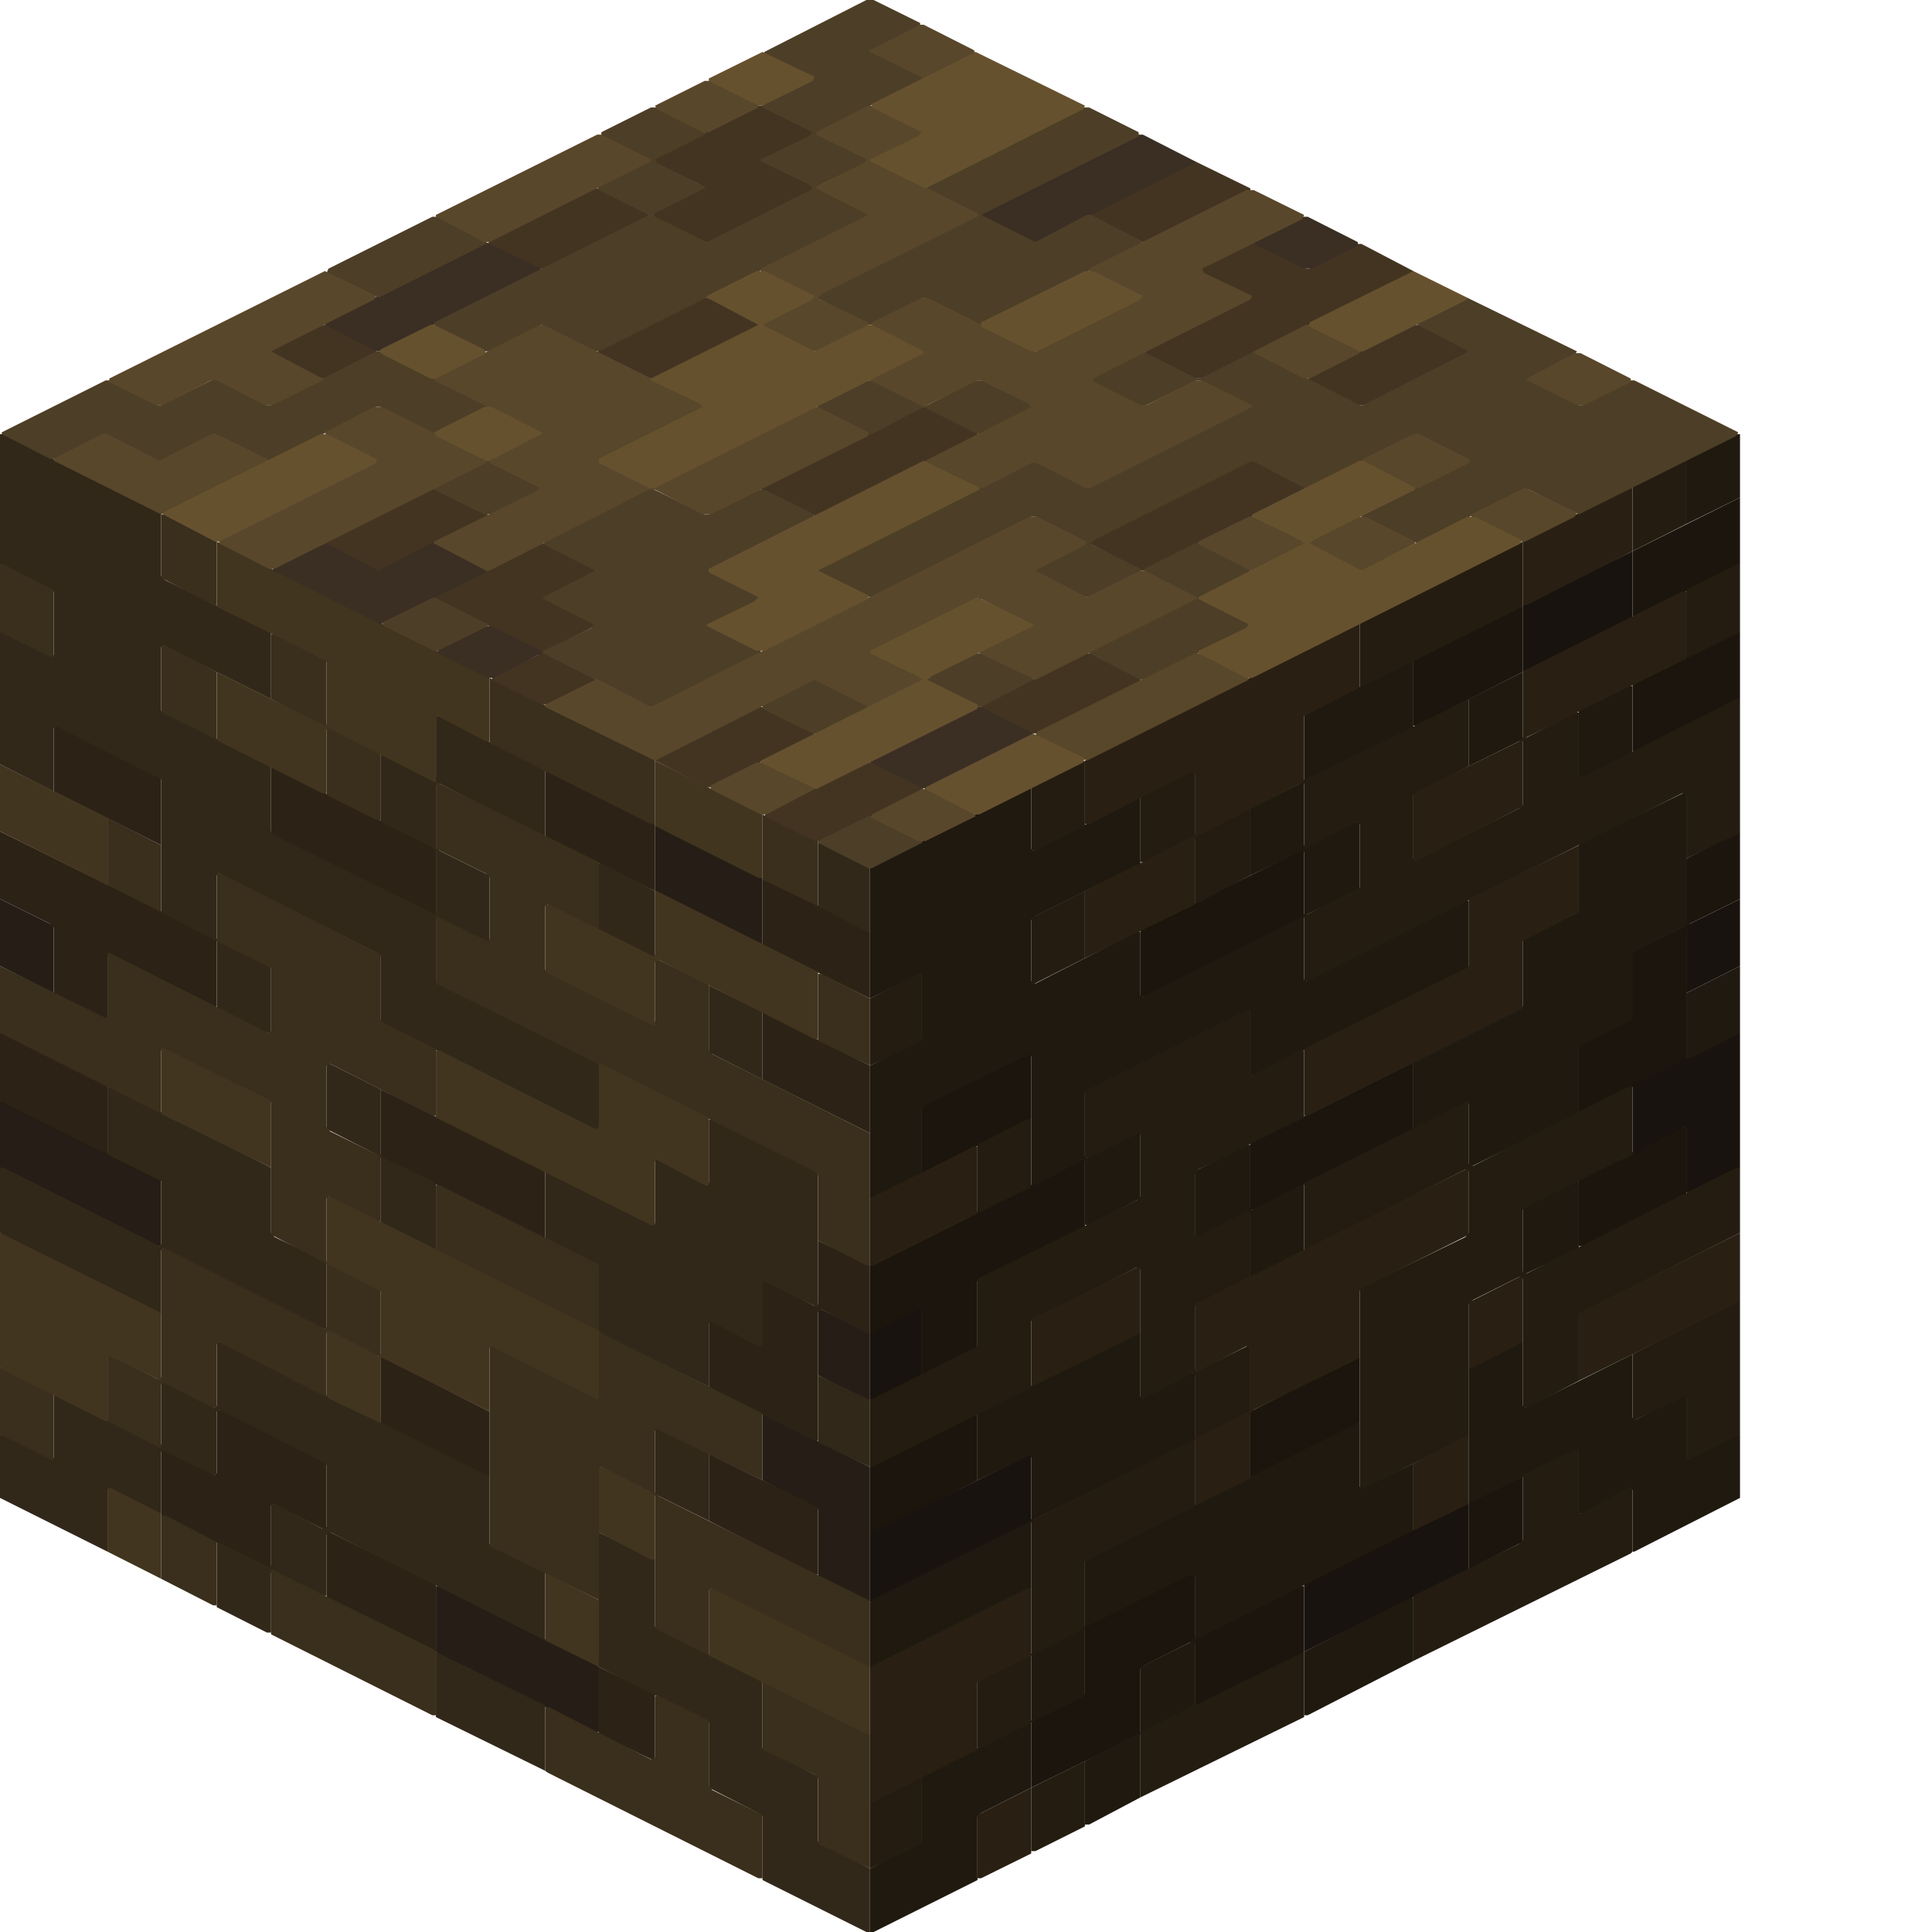 <svg height="32" width="32" viewBox="0 0 32 32"><defs /><path d="M 21.60,26.27 L 21.53,26.27 L 19.82,27.13 L 19.79,27.10 L 19.79,26.05 L 19.75,26.05 L 17.97,26.94 L 17.97,28.06 L 17.08,28.50 L 17.08,29.61 L 18.89,28.72 L 18.89,27.64 L 18.96,27.58 L 19.72,27.20 L 19.79,27.23 L 19.79,28.25 L 19.85,28.25 L 21.57,27.39 L 21.60,27.36 Z" fill="#1b150d" stroke="none" /><path d="M 25.22,24.46 L 25.16,24.46 L 24.33,24.87 L 24.33,25.99 L 25.22,25.54 Z" fill="#1b150d" stroke="none" /><path d="M 16.19,23.41 L 14.41,24.30 L 14.41,25.42 L 16.19,24.52 Z" fill="#1b150d" stroke="none" /><path d="M 22.52,22.49 L 22.46,22.49 L 20.71,23.38 L 20.71,24.46 L 20.77,24.46 L 22.52,23.57 Z" fill="#1b150d" stroke="none" /><path d="M 17.97,19.21 L 17.91,19.21 L 14.41,20.96 L 14.41,22.08 L 14.47,22.08 L 15.24,21.69 L 15.27,21.73 L 15.27,22.78 L 16.19,22.33 L 16.19,21.22 L 17.97,20.33 Z" fill="#1b150d" stroke="none" /><path d="M 27.93,18.67 L 27.86,18.67 L 26.15,19.53 L 26.15,20.64 L 26.21,20.64 L 27.93,19.79 Z" fill="#1b150d" stroke="none" /><path d="M 23.41,17.59 L 20.71,18.93 L 20.71,20.04 L 20.77,20.04 L 23.38,18.74 L 23.41,18.70 Z" fill="#1b150d" stroke="none" /><path d="M 17.08,17.43 L 15.27,18.32 L 15.27,19.44 L 17.08,18.54 Z" fill="#1b150d" stroke="none" /><path d="M 16.19,14.57 L 16.13,14.57 L 15.27,15.01 L 15.27,16.10 L 15.33,16.10 L 16.19,15.65 Z" fill="#1b150d" stroke="none" /><path d="M 21.60,14.06 L 18.89,15.40 L 18.89,16.51 L 18.96,16.51 L 21.57,15.20 L 21.60,15.17 Z" fill="#1b150d" stroke="none" /><path d="M 28.82,13.77 L 27.93,14.22 L 27.93,15.30 L 27.86,15.36 L 27.07,15.75 L 27.04,15.71 L 27.04,14.66 L 26.15,15.11 L 26.15,16.19 L 26.08,16.25 L 25.22,16.67 L 25.22,17.78 L 25.29,17.78 L 26.12,17.37 L 26.15,17.40 L 26.15,18.42 L 26.21,18.42 L 27.93,17.56 L 27.93,15.36 L 27.99,15.30 L 28.82,14.89 Z" fill="#1b150d" stroke="none" /><path d="M 28.82,10.47 L 28.76,10.47 L 27.04,11.32 L 27.04,12.44 L 27.10,12.44 L 28.82,11.58 Z" fill="#1b150d" stroke="none" /><path d="M 25.22,10.05 L 25.16,10.05 L 23.41,10.94 L 23.41,12.02 L 23.48,12.02 L 25.22,11.13 Z" fill="#1b150d" stroke="none" /><path d="M 28.82,8.24 L 27.04,9.13 L 27.04,10.21 L 27.10,10.21 L 28.82,9.35 Z" fill="#1b150d" stroke="none" /><path d="M 24.33,24.91 L 24.27,24.91 L 21.60,26.24 L 21.60,27.36 L 24.30,26.02 L 24.33,25.99 Z" fill="#18130e" stroke="none" /><path d="M 17.08,24.08 L 14.44,25.38 L 14.41,25.42 L 14.41,26.53 L 17.05,25.22 L 17.08,25.19 Z" fill="#18130e" stroke="none" /><path d="M 15.27,21.66 L 14.41,22.08 L 14.41,23.19 L 14.47,23.19 L 15.27,22.78 Z" fill="#18130e" stroke="none" /><path d="M 28.82,17.11 L 28.76,17.11 L 27.04,17.97 L 27.04,19.09 L 27.10,19.09 L 27.90,18.67 L 27.93,18.70 L 27.93,19.75 L 27.99,19.75 L 28.82,19.34 Z" fill="#18130e" stroke="none" /><path d="M 28.82,14.89 L 27.93,15.33 L 27.93,16.45 L 28.82,16.00 Z" fill="#18130e" stroke="none" /><path d="M 27.04,9.13 L 25.22,10.02 L 25.22,11.13 L 27.04,10.24 Z" fill="#18130e" stroke="none" /><path d="M 23.41,26.47 L 23.35,26.47 L 21.60,27.36 L 21.60,28.41 L 21.66,28.41 L 23.41,27.51 Z" fill="#1f190f" stroke="none" /><path d="M 23.41,24.24 L 22.55,24.65 L 22.52,24.62 L 22.52,23.57 L 22.49,23.57 L 17.97,25.83 L 17.97,26.94 L 17.08,27.39 L 17.08,28.50 L 15.27,29.42 L 15.27,30.50 L 14.41,30.95 L 14.41,32.00 L 14.47,32.00 L 16.19,31.14 L 16.19,30.09 L 16.25,30.03 L 17.08,29.61 L 17.08,28.53 L 17.97,28.09 L 17.97,26.97 L 18.00,26.94 L 19.72,26.08 L 19.79,26.12 L 19.79,27.13 L 19.72,27.20 L 18.89,27.61 L 18.89,28.69 L 17.97,29.17 L 17.97,30.22 L 18.04,30.22 L 18.89,29.77 L 18.89,28.72 L 19.79,28.28 L 19.79,27.20 L 19.85,27.13 L 23.41,25.35 Z" fill="#1f190f" stroke="none" /><path d="M 24.33,22.65 L 24.33,24.87 L 24.40,24.87 L 26.12,24.02 L 26.15,24.05 L 26.15,25.07 L 26.21,25.07 L 27.01,24.65 L 27.04,24.68 L 27.04,25.70 L 27.07,25.70 L 28.82,24.81 L 28.82,23.76 L 28.76,23.76 L 27.96,24.17 L 27.93,24.14 L 27.93,23.09 L 27.10,23.51 L 27.04,23.48 L 27.04,22.43 L 25.26,23.32 L 25.22,23.28 L 25.22,22.23 L 25.16,22.23 Z" fill="#1f190f" stroke="none" /><path d="M 19.79,22.74 L 19.72,22.74 L 18.93,23.16 L 18.89,23.13 L 18.89,22.08 L 18.83,22.08 L 16.22,23.38 L 16.19,23.41 L 16.19,24.52 L 17.05,24.11 L 17.08,24.14 L 17.08,25.16 L 17.02,25.22 L 14.44,26.50 L 14.41,26.53 L 14.41,27.61 L 14.47,27.61 L 17.08,26.31 L 17.08,25.22 L 17.15,25.16 L 19.79,23.86 Z" fill="#1f190f" stroke="none" /><path d="M 26.15,19.56 L 26.08,19.56 L 25.22,20.01 L 25.22,21.12 L 26.15,20.68 Z" fill="#1f190f" stroke="none" /><path d="M 20.64,18.96 L 19.79,19.40 L 19.79,20.52 L 20.68,20.07 L 20.71,20.10 L 20.71,21.15 L 20.74,21.15 L 21.60,20.71 L 21.60,19.63 L 21.53,19.63 L 20.74,20.04 L 20.71,20.01 L 20.71,18.96 Z" fill="#1f190f" stroke="none" /><path d="M 28.82,16.00 L 27.93,16.45 L 27.93,17.53 L 27.99,17.53 L 28.82,17.11 Z" fill="#1f190f" stroke="none" /><path d="M 27.93,13.11 L 26.18,13.96 L 26.15,14.00 L 26.15,15.08 L 26.08,15.14 L 25.22,15.55 L 25.22,16.67 L 23.41,17.59 L 23.41,18.70 L 24.30,18.26 L 24.33,18.29 L 24.33,19.34 L 26.15,18.45 L 26.15,17.37 L 26.21,17.30 L 27.04,16.89 L 27.04,15.81 L 27.10,15.75 L 27.93,15.33 Z" fill="#1f190f" stroke="none" /><path d="M 27.04,11.36 L 26.97,11.36 L 26.15,11.77 L 26.15,12.88 L 26.21,12.88 L 27.04,12.47 Z" fill="#1f190f" stroke="none" /><path d="M 25.22,11.13 L 24.33,11.58 L 24.33,12.69 L 25.22,12.25 Z" fill="#1f190f" stroke="none" /><path d="M 23.41,10.94 L 21.60,11.83 L 21.60,12.91 L 21.53,12.98 L 20.71,13.39 L 20.71,14.50 L 21.57,14.09 L 21.60,14.12 L 21.60,15.14 L 21.53,15.20 L 18.93,16.51 L 18.89,16.48 L 18.89,15.43 L 18.83,15.43 L 17.15,16.29 L 17.08,16.25 L 17.08,15.24 L 17.15,15.17 L 18.89,14.31 L 18.89,13.20 L 17.11,14.09 L 17.08,14.06 L 17.08,13.04 L 17.05,13.04 L 14.44,14.35 L 14.41,14.38 L 14.41,16.54 L 15.24,16.13 L 15.27,16.16 L 15.27,17.21 L 14.41,17.65 L 14.41,19.85 L 14.47,19.85 L 15.27,19.44 L 15.27,18.35 L 15.30,18.32 L 17.05,17.46 L 17.08,17.50 L 17.08,19.63 L 17.15,19.63 L 17.94,19.21 L 17.97,19.24 L 17.97,20.29 L 18.04,20.29 L 18.89,19.85 L 18.89,18.74 L 18.00,19.18 L 17.97,19.15 L 17.97,18.10 L 18.00,18.07 L 20.68,16.73 L 20.71,16.76 L 20.71,17.81 L 20.77,17.81 L 24.33,16.03 L 24.33,14.92 L 24.27,14.92 L 21.63,16.25 L 21.60,16.22 L 21.60,15.20 L 21.66,15.14 L 22.52,14.73 L 22.52,13.61 L 22.46,13.61 L 21.63,14.03 L 21.60,14.00 L 21.60,12.98 L 21.66,12.91 L 23.41,12.06 Z" fill="#1f190f" stroke="none" /><path d="M 28.82,7.19 L 28.76,7.19 L 27.93,7.60 L 27.93,8.68 L 28.82,8.24 Z" fill="#1f190f" stroke="none" /><path d="M 15.27,29.42 L 14.41,29.84 L 14.41,30.95 L 15.27,30.54 Z" fill="#241c11" stroke="none" /><path d="M 17.97,29.17 L 17.08,29.61 L 17.08,30.66 L 17.15,30.66 L 17.97,30.25 Z" fill="#241c11" stroke="none" /><path d="M 21.60,27.36 L 18.89,28.69 L 18.89,29.77 L 21.60,28.44 Z" fill="#241c11" stroke="none" /><path d="M 27.04,24.65 L 26.97,24.65 L 26.18,25.07 L 26.15,25.03 L 26.15,23.98 L 25.22,24.43 L 25.22,25.51 L 25.16,25.57 L 23.41,26.43 L 23.41,27.51 L 27.01,25.73 L 27.04,25.70 Z" fill="#241c11" stroke="none" /><path d="M 28.82,21.53 L 27.04,22.43 L 27.04,23.54 L 27.90,23.13 L 27.93,23.16 L 27.93,24.17 L 27.99,24.17 L 28.82,23.76 Z" fill="#241c11" stroke="none" /><path d="M 17.08,18.54 L 17.02,18.54 L 16.19,18.96 L 16.19,20.07 L 16.25,20.07 L 17.08,19.66 Z" fill="#241c11" stroke="none" /><path d="M 28.82,19.34 L 28.76,19.34 L 25.29,21.09 L 25.22,21.06 L 25.22,20.04 L 25.29,19.98 L 27.04,19.12 L 27.04,18.00 L 26.97,18.00 L 24.40,19.31 L 24.33,19.28 L 24.33,18.26 L 24.27,18.26 L 21.60,19.59 L 21.60,20.71 L 21.63,20.71 L 24.27,19.37 L 24.33,19.40 L 24.33,20.42 L 24.27,20.49 L 22.52,21.34 L 22.52,24.68 L 24.33,23.79 L 24.33,21.60 L 24.40,21.53 L 25.16,21.15 L 25.22,21.18 L 25.22,23.32 L 25.29,23.32 L 26.15,22.87 L 26.15,21.79 L 26.21,21.73 L 28.82,20.42 Z" fill="#241c11" stroke="none" /><path d="M 20.71,16.73 L 20.64,16.73 L 17.97,18.07 L 17.97,19.18 L 18.04,19.18 L 18.86,18.77 L 18.89,18.80 L 18.89,19.82 L 18.83,19.88 L 16.19,21.18 L 16.19,22.30 L 14.41,23.19 L 14.41,24.30 L 14.44,24.30 L 17.05,23.00 L 17.08,22.97 L 17.08,21.88 L 18.83,20.99 L 18.89,21.03 L 18.89,23.16 L 18.96,23.16 L 19.75,22.74 L 19.79,22.78 L 19.79,23.83 L 19.75,23.86 L 17.08,25.19 L 17.08,27.39 L 16.19,27.83 L 16.19,28.95 L 16.25,28.95 L 17.08,28.53 L 17.08,27.42 L 17.97,26.97 L 17.97,25.86 L 19.75,24.97 L 19.79,24.94 L 19.79,23.86 L 20.71,23.38 L 20.71,22.27 L 19.82,22.71 L 19.79,22.68 L 19.79,21.63 L 20.71,21.15 L 20.71,20.07 L 20.64,20.07 L 19.82,20.49 L 19.79,20.45 L 19.79,19.44 L 19.85,19.37 L 21.60,18.51 L 21.60,17.40 L 21.53,17.40 L 20.74,17.81 L 20.71,17.78 Z" fill="#241c11" stroke="none" /><path d="M 15.27,16.13 L 15.20,16.13 L 14.41,16.54 L 14.41,17.65 L 15.27,17.24 Z" fill="#241c11" stroke="none" /><path d="M 17.97,14.76 L 17.08,15.20 L 17.08,16.32 L 17.97,15.87 Z" fill="#241c11" stroke="none" /><path d="M 19.75,12.76 L 18.89,13.20 L 18.89,14.28 L 18.96,14.28 L 19.75,13.87 L 19.79,13.90 L 19.79,14.95 L 19.85,14.95 L 20.71,14.50 L 20.71,13.39 L 19.82,13.84 L 19.79,13.81 L 19.79,12.76 Z" fill="#241c11" stroke="none" /><path d="M 17.97,12.60 L 17.08,13.04 L 17.08,14.09 L 17.15,14.09 L 17.97,13.68 Z" fill="#241c11" stroke="none" /><path d="M 28.82,11.58 L 28.76,11.58 L 26.18,12.88 L 26.15,12.85 L 26.15,11.80 L 26.08,11.80 L 25.22,12.25 L 25.22,13.33 L 25.16,13.39 L 23.44,14.25 L 23.41,14.22 L 23.41,13.17 L 24.33,12.69 L 24.33,11.58 L 21.63,12.91 L 21.60,12.95 L 21.60,14.06 L 22.49,13.61 L 22.52,13.65 L 22.52,14.70 L 21.60,15.17 L 21.60,16.25 L 21.66,16.25 L 27.86,13.14 L 27.93,13.17 L 27.93,14.22 L 28.79,13.81 L 28.82,13.77 Z" fill="#241c11" stroke="none" /><path d="M 28.82,9.35 L 28.76,9.35 L 27.93,9.77 L 27.93,10.88 L 27.99,10.88 L 28.82,10.47 Z" fill="#241c11" stroke="none" /><path d="M 25.22,8.97 L 22.52,10.31 L 22.52,11.39 L 25.22,10.05 Z" fill="#241c11" stroke="none" /><path d="M 27.93,7.63 L 27.86,7.63 L 27.04,8.05 L 27.04,9.13 L 27.93,8.68 Z" fill="#241c11" stroke="none" /><path d="M 17.08,29.61 L 16.19,30.06 L 16.19,31.11 L 16.25,31.11 L 17.08,30.70 Z" fill="#292013" stroke="none" /><path d="M 17.08,26.31 L 17.02,26.31 L 14.41,27.61 L 14.41,29.84 L 14.47,29.84 L 16.19,28.98 L 16.19,27.86 L 17.08,27.42 Z" fill="#292013" stroke="none" /><path d="M 24.33,23.79 L 24.27,23.79 L 23.41,24.24 L 23.41,25.35 L 24.33,24.91 Z" fill="#292013" stroke="none" /><path d="M 25.22,21.12 L 24.33,21.57 L 24.33,22.65 L 24.40,22.65 L 25.22,22.23 Z" fill="#292013" stroke="none" /><path d="M 18.89,20.96 L 17.08,21.85 L 17.08,22.97 L 18.89,22.08 Z" fill="#292013" stroke="none" /><path d="M 28.82,20.42 L 26.18,21.73 L 26.15,21.76 L 26.15,22.87 L 28.79,21.57 L 28.82,21.53 Z" fill="#292013" stroke="none" /><path d="M 24.33,19.34 L 19.79,21.60 L 19.79,22.71 L 19.85,22.71 L 20.64,22.30 L 20.71,22.33 L 20.71,23.35 L 20.64,23.41 L 19.79,23.83 L 19.79,24.94 L 20.71,24.49 L 20.71,23.41 L 20.77,23.35 L 22.52,22.49 L 22.52,21.38 L 22.55,21.34 L 24.33,20.45 Z" fill="#292013" stroke="none" /><path d="M 16.19,18.99 L 16.13,18.99 L 14.41,19.85 L 14.41,20.96 L 14.47,20.96 L 16.19,20.10 Z" fill="#292013" stroke="none" /><path d="M 26.15,14.00 L 24.33,14.89 L 24.33,16.00 L 24.30,16.03 L 21.60,17.37 L 21.60,18.48 L 21.66,18.48 L 25.22,16.70 L 25.22,15.59 L 26.15,15.11 Z" fill="#292013" stroke="none" /><path d="M 22.52,10.34 L 22.46,10.34 L 17.97,12.60 L 17.97,13.65 L 18.04,13.65 L 19.72,12.79 L 19.79,12.82 L 19.79,13.84 L 17.97,14.76 L 17.97,15.87 L 19.79,14.98 L 19.79,13.87 L 21.60,12.95 L 21.60,11.86 L 22.52,11.39 Z" fill="#292013" stroke="none" /><path d="M 27.93,9.80 L 27.86,9.80 L 25.26,11.10 L 25.22,11.13 L 25.22,12.21 L 25.16,12.28 L 23.41,13.14 L 23.41,14.25 L 23.48,14.25 L 25.22,13.36 L 25.22,12.28 L 25.29,12.21 L 27.93,10.91 Z" fill="#292013" stroke="none" /><path d="M 27.04,8.08 L 26.97,8.08 L 25.22,8.97 L 25.22,10.02 L 25.29,10.02 L 27.04,9.13 Z" fill="#292013" stroke="none" /><path d="M 7.22,26.27 L 7.22,27.36 L 7.25,27.39 L 9.86,28.69 L 9.92,28.69 L 9.92,27.61 L 9.89,27.58 L 7.28,26.27 Z" fill="#261e16" stroke="none" /><path d="M 12.63,23.41 L 12.63,24.52 L 13.55,25.00 L 13.55,26.12 L 14.41,26.53 L 14.41,24.30 Z" fill="#261e16" stroke="none" /><path d="M 13.55,21.66 L 13.55,22.78 L 14.35,23.19 L 14.41,23.19 L 14.41,22.08 Z" fill="#261e16" stroke="none" /><path d="M 0.00,18.23 L 0.00,19.34 L 2.61,20.64 L 2.67,20.64 L 2.67,19.53 L 0.06,18.23 Z" fill="#261e16" stroke="none" /><path d="M 0.00,14.89 L 0.00,16.00 L 0.89,16.45 L 0.89,15.33 Z" fill="#261e16" stroke="none" /><path d="M 10.85,13.68 L 10.85,14.76 L 12.63,15.65 L 12.63,14.54 L 10.91,13.68 Z" fill="#261e16" stroke="none" /><path d="M 9.92,27.61 L 9.92,28.72 L 10.85,29.17 L 10.85,28.06 Z" fill="#2c2216" stroke="none" /><path d="M 11.74,24.08 L 11.74,25.19 L 13.49,26.08 L 13.55,26.08 L 13.55,24.97 Z" fill="#2c2216" stroke="none" /><path d="M 2.67,23.98 L 2.67,25.10 L 4.49,25.99 L 4.49,24.94 L 4.52,24.91 L 5.34,25.32 L 5.41,25.38 L 5.41,26.47 L 7.22,27.36 L 7.22,26.24 L 5.47,25.38 L 5.41,25.32 L 5.41,24.24 L 5.38,24.21 L 3.66,23.35 L 3.59,23.35 L 3.59,24.40 L 3.56,24.43 Z" fill="#2c2216" stroke="none" /><path d="M 6.30,22.49 L 6.30,23.57 L 8.05,24.46 L 8.11,24.46 L 8.11,23.38 L 6.36,22.49 Z" fill="#2c2216" stroke="none" /><path d="M 11.74,19.66 L 11.74,20.71 L 11.71,20.74 L 10.91,20.33 L 10.85,20.33 L 10.85,21.44 L 11.74,21.88 L 11.74,22.97 L 11.77,23.00 L 13.49,23.86 L 13.55,23.86 L 13.55,21.73 L 13.61,21.69 L 14.35,22.08 L 14.41,22.08 L 14.41,20.96 L 13.55,20.55 L 13.55,21.60 L 13.49,21.63 L 12.63,21.18 L 12.63,20.07 L 11.80,19.66 Z" fill="#2c2216" stroke="none" /><path d="M 6.30,18.04 L 6.30,19.15 L 6.33,19.18 L 9.03,20.52 L 9.03,19.40 L 9.00,19.37 Z" fill="#2c2216" stroke="none" /><path d="M 0.00,17.11 L 0.00,18.23 L 1.72,19.09 L 1.78,19.09 L 1.78,17.97 L 0.06,17.11 Z" fill="#2c2216" stroke="none" /><path d="M 12.63,16.76 L 12.63,17.88 L 14.41,18.77 L 14.41,17.65 Z" fill="#2c2216" stroke="none" /><path d="M 12.63,14.57 L 12.63,15.65 L 14.41,16.54 L 14.41,15.43 L 12.69,14.57 Z" fill="#2c2216" stroke="none" /><path d="M 0.00,13.77 L 0.00,14.89 L 0.83,15.30 L 0.89,15.36 L 0.89,16.45 L 0.92,16.48 L 1.78,16.89 L 1.78,15.84 L 1.84,15.81 L 3.53,16.67 L 3.59,16.67 L 3.59,15.55 Z" fill="#2c2216" stroke="none" /><path d="M 9.03,12.76 L 9.03,13.87 L 10.85,14.76 L 10.85,13.65 Z" fill="#2c2216" stroke="none" /><path d="M 4.49,12.69 L 4.49,13.81 L 4.52,13.84 L 7.22,15.17 L 7.22,14.06 L 7.19,14.03 Z" fill="#2c2216" stroke="none" /><path d="M 0.89,12.02 L 0.89,13.11 L 2.67,14.00 L 2.67,12.88 L 0.95,12.02 Z" fill="#2c2216" stroke="none" /><path d="M 0.89,8.68 L 0.89,9.80 L 1.72,10.21 L 1.78,10.21 L 1.78,9.13 Z" fill="#2c2216" stroke="none" /><path d="M 7.22,27.36 L 7.22,28.44 L 9.03,29.33 L 9.03,28.25 Z" fill="#322819" stroke="none" /><path d="M 9.92,25.38 L 9.92,27.61 L 11.74,28.53 L 11.74,29.61 L 12.56,30.03 L 12.63,30.09 L 12.63,31.14 L 14.35,32.00 L 14.41,32.00 L 14.41,30.95 L 13.55,30.50 L 13.55,29.42 L 12.63,28.95 L 12.63,27.83 L 10.88,26.97 L 10.85,26.94 L 10.85,25.83 Z" fill="#322819" stroke="none" /><path d="M 10.85,23.63 L 10.85,24.75 L 11.74,25.19 L 11.74,24.08 Z" fill="#322819" stroke="none" /><path d="M 13.55,22.78 L 13.55,23.89 L 14.41,24.30 L 14.41,23.19 Z" fill="#322819" stroke="none" /><path d="M 0.00,23.76 L 0.00,24.81 L 1.78,25.70 L 1.78,24.68 L 1.81,24.65 L 2.61,25.07 L 2.67,25.07 L 2.67,24.05 L 2.70,24.02 L 3.53,24.43 L 3.59,24.43 L 3.59,23.38 L 3.63,23.35 L 5.34,24.21 L 5.41,24.27 L 5.41,25.29 L 5.34,25.32 L 4.55,24.91 L 4.49,24.91 L 4.49,25.92 L 4.45,25.96 L 3.59,25.54 L 3.59,26.62 L 4.42,27.04 L 4.49,27.04 L 4.49,26.05 L 4.52,26.02 L 5.34,26.43 L 5.41,26.43 L 5.41,25.42 L 5.47,25.38 L 9.03,27.17 L 9.03,26.05 L 8.11,25.57 L 8.11,24.46 L 3.66,22.23 L 3.59,22.23 L 3.59,23.28 L 3.56,23.32 L 2.67,22.87 L 2.67,23.92 L 2.64,23.95 L 0.92,23.09 L 0.89,23.09 L 0.89,24.14 L 0.86,24.17 L 0.06,23.76 Z" fill="#322819" stroke="none" /><path d="M 9.03,19.40 L 9.03,20.52 L 9.86,20.93 L 9.92,20.99 L 9.92,22.08 L 11.74,22.97 L 11.74,21.92 L 11.77,21.88 L 12.56,22.30 L 12.63,22.30 L 12.63,21.25 L 12.66,21.22 L 13.55,21.66 L 13.55,19.44 L 13.52,19.40 L 11.80,18.54 L 11.74,18.54 L 11.74,19.59 L 11.71,19.63 L 10.91,19.21 L 10.85,19.21 L 10.85,20.26 L 10.82,20.29 Z" fill="#322819" stroke="none" /><path d="M 0.00,19.34 L 0.00,20.42 L 0.03,20.45 L 2.64,21.76 L 2.67,21.76 L 2.67,20.71 L 2.70,20.68 L 5.34,22.01 L 5.41,22.01 L 5.41,20.90 L 4.55,20.49 L 4.49,20.42 L 4.49,19.34 L 1.84,18.00 L 1.78,18.00 L 1.78,19.12 L 2.67,19.56 L 2.67,20.61 L 2.64,20.64 L 0.06,19.34 Z" fill="#322819" stroke="none" /><path d="M 5.41,17.59 L 5.41,18.70 L 6.23,19.12 L 6.30,19.18 L 6.30,20.26 L 7.22,20.71 L 7.22,19.59 L 6.36,19.18 L 6.30,19.12 L 6.30,18.04 Z" fill="#322819" stroke="none" /><path d="M 11.74,16.32 L 11.74,17.43 L 12.63,17.88 L 12.63,16.76 Z" fill="#322819" stroke="none" /><path d="M 9.92,14.31 L 9.92,15.43 L 10.85,15.87 L 10.85,14.76 L 9.99,14.31 Z" fill="#322819" stroke="none" /><path d="M 13.55,13.96 L 13.55,15.01 L 14.35,15.43 L 14.41,15.43 L 14.41,14.38 L 13.61,13.96 Z" fill="#322819" stroke="none" /><path d="M 0.00,7.19 L 0.00,9.35 L 0.89,9.80 L 0.89,10.85 L 0.86,10.88 L 0.06,10.47 L 0.00,10.47 L 0.00,12.66 L 0.89,13.11 L 0.89,12.06 L 0.92,12.02 L 2.67,12.91 L 2.67,15.11 L 3.59,15.59 L 3.59,16.70 L 4.42,17.11 L 4.49,17.11 L 4.49,16.00 L 3.59,15.55 L 3.59,14.50 L 3.63,14.47 L 6.23,15.78 L 6.30,15.84 L 6.30,16.92 L 6.33,16.95 L 9.92,18.74 L 9.92,17.62 L 9.89,17.59 L 7.22,16.25 L 7.22,15.24 L 7.25,15.20 L 8.11,15.62 L 8.11,14.50 L 7.28,14.09 L 7.22,14.03 L 7.22,13.01 L 7.28,12.98 L 8.97,13.84 L 9.03,13.84 L 9.03,12.76 L 7.28,11.86 L 7.22,11.86 L 7.22,12.88 L 7.19,12.91 L 6.36,12.50 L 6.30,12.50 L 6.30,13.61 L 7.16,14.03 L 7.22,14.09 L 7.22,15.11 L 7.19,15.14 L 4.55,13.84 L 4.49,13.77 L 4.49,12.69 L 2.67,11.77 L 2.67,10.72 L 2.70,10.69 L 4.49,11.58 L 4.49,10.47 L 2.74,9.61 L 2.67,9.54 L 2.67,8.49 L 0.06,7.19 Z" fill="#322819" stroke="none" /><path d="M 9.03,28.28 L 9.03,29.33 L 9.07,29.36 L 12.56,31.11 L 12.63,31.11 L 12.63,30.06 L 11.80,29.65 L 11.74,29.58 L 11.74,28.50 L 10.91,28.09 L 10.85,28.09 L 10.85,29.11 L 10.78,29.14 L 9.10,28.28 Z" fill="#3a2e1c" stroke="none" /><path d="M 12.63,27.86 L 12.63,28.98 L 13.49,29.39 L 13.55,29.46 L 13.55,30.54 L 14.41,30.95 L 14.41,28.72 L 12.69,27.86 Z" fill="#3a2e1c" stroke="none" /><path d="M 4.49,25.99 L 4.49,27.07 L 7.16,28.41 L 7.22,28.41 L 7.22,27.36 L 7.19,27.32 Z" fill="#3a2e1c" stroke="none" /><path d="M 2.67,25.10 L 2.67,26.15 L 3.53,26.59 L 3.59,26.59 L 3.59,25.54 L 2.74,25.10 Z" fill="#3a2e1c" stroke="none" /><path d="M 0.00,22.65 L 0.00,23.76 L 0.83,24.17 L 0.89,24.17 L 0.89,23.09 Z" fill="#3a2e1c" stroke="none" /><path d="M 7.22,19.63 L 7.22,20.71 L 7.25,20.74 L 9.92,22.08 L 9.92,23.13 L 9.89,23.16 L 8.11,22.27 L 8.11,25.61 L 9.92,26.50 L 9.92,24.33 L 9.96,24.30 L 10.78,24.72 L 10.85,24.78 L 10.85,26.97 L 11.67,27.39 L 11.74,27.39 L 11.74,26.34 L 11.77,26.31 L 14.35,27.61 L 14.41,27.61 L 14.41,26.53 L 14.38,26.50 L 10.91,24.78 L 10.85,24.72 L 10.85,23.70 L 10.88,23.67 L 12.63,24.52 L 12.63,23.41 L 9.96,22.08 L 9.92,22.04 L 9.92,20.96 L 9.89,20.93 L 7.28,19.63 Z" fill="#3a2e1c" stroke="none" /><path d="M 13.55,16.13 L 13.55,17.24 L 14.41,17.65 L 14.41,16.54 L 13.61,16.13 Z" fill="#3a2e1c" stroke="none" /><path d="M 3.66,14.47 L 3.59,14.47 L 3.59,15.59 L 4.49,16.03 L 4.49,17.08 L 4.45,17.11 L 1.81,15.78 L 1.78,15.78 L 1.78,16.83 L 1.75,16.86 L 0.00,16.00 L 0.00,17.11 L 2.61,18.42 L 2.67,18.42 L 2.67,17.40 L 2.70,17.37 L 4.45,18.23 L 4.49,18.26 L 4.49,20.45 L 5.41,20.93 L 5.41,21.98 L 5.38,22.01 L 2.74,20.68 L 2.67,20.68 L 2.67,22.81 L 2.61,22.84 L 1.78,22.43 L 1.78,23.54 L 2.64,23.98 L 2.67,23.98 L 2.67,22.93 L 2.70,22.90 L 3.53,23.32 L 3.59,23.32 L 3.59,22.27 L 3.63,22.23 L 5.38,23.13 L 5.41,23.13 L 5.41,22.08 L 5.44,22.04 L 6.23,22.46 L 6.30,22.46 L 6.30,21.34 L 5.41,20.90 L 5.41,19.85 L 5.44,19.82 L 6.23,20.23 L 6.30,20.23 L 6.30,19.15 L 5.47,18.74 L 5.41,18.67 L 5.41,17.65 L 5.47,17.62 L 7.16,18.48 L 7.22,18.48 L 7.22,17.37 L 6.36,16.95 L 6.30,16.89 L 6.30,15.81 Z" fill="#3a2e1c" stroke="none" /><path d="M 1.78,13.55 L 1.78,14.66 L 2.67,15.11 L 2.67,14.00 Z" fill="#3a2e1c" stroke="none" /><path d="M 12.63,13.49 L 12.63,14.57 L 13.55,15.01 L 13.55,13.93 Z" fill="#3a2e1c" stroke="none" /><path d="M 7.22,12.95 L 7.22,14.06 L 8.05,14.47 L 8.11,14.54 L 8.11,15.55 L 8.08,15.59 L 7.22,15.17 L 7.22,16.29 L 13.49,19.40 L 13.55,19.47 L 13.55,20.55 L 14.35,20.96 L 14.41,20.96 L 14.41,18.77 L 11.80,17.46 L 11.74,17.40 L 11.74,16.32 L 11.71,16.29 L 10.85,15.87 L 10.85,16.92 L 10.78,16.95 L 9.07,16.10 L 9.03,16.06 L 9.03,15.01 L 9.07,14.98 L 9.86,15.40 L 9.92,15.40 L 9.92,14.28 Z" fill="#3a2e1c" stroke="none" /><path d="M 8.11,11.23 L 8.11,12.31 L 10.78,13.65 L 10.85,13.65 L 10.85,12.60 L 10.82,12.56 Z" fill="#3a2e1c" stroke="none" /><path d="M 2.67,10.69 L 2.67,11.80 L 3.59,12.25 L 3.59,11.13 L 2.74,10.69 Z" fill="#3a2e1c" stroke="none" /><path d="M 4.49,10.50 L 4.49,11.58 L 5.41,12.06 L 5.41,13.17 L 6.23,13.58 L 6.30,13.58 L 6.30,12.47 L 5.41,12.02 L 5.41,10.94 L 4.55,10.50 Z" fill="#3a2e1c" stroke="none" /><path d="M 0.00,9.35 L 0.00,10.47 L 0.83,10.88 L 0.89,10.88 L 0.89,9.77 L 0.06,9.35 Z" fill="#3a2e1c" stroke="none" /><path d="M 2.67,8.52 L 2.67,9.57 L 3.53,10.02 L 3.59,10.02 L 3.59,8.97 L 2.74,8.52 Z" fill="#3a2e1c" stroke="none" /><path d="M 11.74,26.31 L 11.74,27.42 L 14.35,28.72 L 14.41,28.72 L 14.41,27.61 L 11.80,26.31 Z" fill="#42351f" stroke="none" /><path d="M 9.03,26.05 L 9.03,27.17 L 9.92,27.61 L 9.92,26.50 Z" fill="#42351f" stroke="none" /><path d="M 1.78,24.65 L 1.78,25.70 L 2.67,26.15 L 2.67,25.07 L 1.84,24.65 Z" fill="#42351f" stroke="none" /><path d="M 9.92,24.30 L 9.92,25.38 L 10.78,25.83 L 10.85,25.83 L 10.85,24.75 L 9.99,24.30 Z" fill="#42351f" stroke="none" /><path d="M 0.00,20.42 L 0.00,22.65 L 0.03,22.68 L 1.75,23.54 L 1.78,23.54 L 1.78,22.49 L 1.81,22.46 L 2.67,22.87 L 2.67,21.76 L 2.64,21.73 Z" fill="#42351f" stroke="none" /><path d="M 5.41,19.82 L 5.41,20.93 L 6.30,21.38 L 6.30,22.43 L 6.27,22.46 L 5.47,22.04 L 5.41,22.04 L 5.41,23.13 L 5.44,23.16 L 6.30,23.57 L 6.30,22.52 L 6.33,22.49 L 8.11,23.38 L 8.11,22.33 L 8.14,22.30 L 9.86,23.16 L 9.92,23.16 L 9.92,22.04 L 5.47,19.82 Z" fill="#42351f" stroke="none" /><path d="M 7.22,17.40 L 7.22,18.51 L 10.78,20.29 L 10.85,20.29 L 10.85,19.24 L 10.88,19.21 L 11.67,19.63 L 11.74,19.63 L 11.74,18.51 L 9.96,17.62 L 9.92,17.62 L 9.92,18.67 L 9.86,18.70 L 7.28,17.40 Z" fill="#42351f" stroke="none" /><path d="M 2.67,17.34 L 2.67,18.45 L 4.49,19.34 L 4.49,18.23 Z" fill="#42351f" stroke="none" /><path d="M 9.03,14.98 L 9.03,16.10 L 10.82,16.99 L 10.85,16.99 L 10.85,15.94 L 10.91,15.90 L 13.49,17.21 L 13.55,17.21 L 13.55,16.10 L 10.88,14.76 L 10.85,14.76 L 10.85,15.81 L 10.82,15.84 L 9.10,14.98 Z" fill="#42351f" stroke="none" /><path d="M 0.00,12.66 L 0.00,13.77 L 1.78,14.66 L 1.78,13.55 Z" fill="#42351f" stroke="none" /><path d="M 10.85,12.60 L 10.85,13.68 L 12.56,14.54 L 12.63,14.54 L 12.63,13.49 Z" fill="#42351f" stroke="none" /><path d="M 3.59,8.97 L 3.59,10.05 L 5.34,10.91 L 5.41,10.97 L 5.41,11.99 L 5.38,12.02 L 3.59,11.13 L 3.59,12.25 L 3.63,12.28 L 5.34,13.14 L 5.41,13.14 L 5.41,12.09 L 5.44,12.06 L 7.19,12.95 L 7.22,12.95 L 7.22,11.90 L 7.25,11.86 L 8.05,12.28 L 8.11,12.28 L 8.11,11.23 L 8.08,11.20 Z" fill="#42351f" stroke="none" /><path d="M 15.30,13.04 L 14.47,12.63 L 14.35,12.63 L 12.69,13.46 L 12.66,13.52 L 13.49,13.93 L 13.61,13.93 L 15.27,13.11 Z" fill="#433422" stroke="none" /><path d="M 13.49,12.15 L 12.63,11.71 L 12.56,11.71 L 10.85,12.56 L 10.85,12.60 L 11.71,13.04 L 11.77,13.04 L 13.49,12.18 Z" fill="#433422" stroke="none" /><path d="M 18.89,11.23 L 18.07,10.82 L 17.97,10.82 L 16.25,11.67 L 16.25,11.74 L 17.08,12.15 L 17.18,12.15 L 18.89,11.29 Z" fill="#433422" stroke="none" /><path d="M 7.19,9.89 L 7.19,9.92 L 8.87,10.75 L 8.94,10.82 L 8.91,10.85 L 8.17,11.20 L 8.14,11.26 L 8.97,11.67 L 9.10,11.67 L 9.86,11.29 L 9.86,11.23 L 9.03,10.82 L 9.10,10.75 L 9.86,10.37 L 9.92,10.37 L 10.78,10.82 L 11.71,10.37 L 11.71,10.34 L 10.91,9.96 L 10.85,9.89 L 11.67,9.48 L 11.67,9.42 L 10.85,9.00 L 10.75,9.00 L 9.92,9.42 L 9.92,9.48 L 10.75,9.89 L 10.69,9.96 L 9.92,10.34 L 9.86,10.34 L 9.10,9.96 L 9.03,9.89 L 9.86,9.48 L 9.86,9.42 L 9.03,9.00 L 8.94,9.00 Z" fill="#433422" stroke="none" /><path d="M 8.08,8.52 L 7.16,8.08 L 5.38,8.97 L 5.38,9.00 L 6.23,9.45 L 6.30,9.45 L 8.08,8.56 Z" fill="#433422" stroke="none" /><path d="M 21.63,8.08 L 20.77,7.63 L 20.71,7.63 L 18.04,8.97 L 18.04,9.00 L 18.89,9.45 L 18.96,9.45 L 21.63,8.11 Z" fill="#433422" stroke="none" /><path d="M 25.29,7.16 L 25.32,7.22 L 26.15,7.63 L 26.21,7.63 L 27.07,7.19 L 27.07,7.16 L 26.24,6.74 L 26.12,6.74 Z" fill="#433422" stroke="none" /><path d="M 16.19,7.16 L 15.36,6.74 L 15.27,6.74 L 12.60,8.08 L 12.60,8.11 L 13.52,8.56 L 16.19,7.22 Z" fill="#433422" stroke="none" /><path d="M 24.33,5.79 L 23.51,5.38 L 23.41,5.38 L 21.69,6.23 L 21.66,6.30 L 22.49,6.71 L 22.62,6.71 L 24.33,5.85 Z" fill="#433422" stroke="none" /><path d="M 4.49,5.79 L 4.49,5.85 L 5.31,6.27 L 5.41,6.27 L 6.23,5.85 L 6.23,5.79 L 5.41,5.38 L 5.31,5.38 Z" fill="#433422" stroke="none" /><path d="M 12.56,5.34 L 11.74,4.93 L 11.64,4.93 L 9.92,5.79 L 9.89,5.85 L 10.72,6.27 L 10.85,6.27 L 12.56,5.41 Z" fill="#433422" stroke="none" /><path d="M 18.96,5.85 L 19.79,6.27 L 19.91,6.27 L 23.41,4.52 L 23.41,4.49 L 22.55,4.04 L 22.49,4.04 L 21.69,4.45 L 21.63,4.45 L 20.74,4.01 L 19.85,4.45 L 19.85,4.49 L 20.64,4.87 L 20.71,4.93 L 18.99,5.79 Z" fill="#433422" stroke="none" /><path d="M 10.75,3.53 L 9.92,3.12 L 9.83,3.12 L 8.11,3.98 L 8.08,4.04 L 8.91,4.45 L 9.03,4.45 L 10.75,3.59 Z" fill="#433422" stroke="none" /><path d="M 20.71,3.12 L 19.79,2.67 L 18.07,3.53 L 18.07,3.59 L 18.89,4.01 L 18.99,4.01 L 20.71,3.15 Z" fill="#433422" stroke="none" /><path d="M 13.49,2.19 L 12.63,1.75 L 12.56,1.75 L 10.78,2.64 L 10.78,2.67 L 11.58,3.05 L 11.64,3.12 L 10.82,3.53 L 10.82,3.59 L 11.64,4.01 L 11.74,4.01 L 13.46,3.15 L 13.49,3.09 L 12.69,2.70 L 12.66,2.64 L 13.49,2.23 Z" fill="#433422" stroke="none" /><path d="M 17.11,12.15 L 16.25,11.71 L 16.19,11.71 L 14.41,12.60 L 14.41,12.63 L 15.33,13.07 L 17.11,12.18 Z" fill="#3b2e23" stroke="none" /><path d="M 7.25,10.75 L 7.25,10.82 L 8.08,11.23 L 8.17,11.23 L 8.97,10.82 L 8.97,10.78 L 8.14,10.37 L 8.02,10.37 Z" fill="#3b2e23" stroke="none" /><path d="M 4.52,9.42 L 4.52,9.45 L 6.30,10.34 L 8.05,9.48 L 8.05,9.42 L 7.22,9.00 L 7.13,9.00 L 6.27,9.45 L 5.41,9.00 L 5.31,9.00 Z" fill="#3b2e23" stroke="none" /><path d="M 8.97,4.45 L 8.05,4.01 L 5.38,5.34 L 5.38,5.38 L 6.23,5.82 L 6.30,5.82 L 8.97,4.49 Z" fill="#3b2e23" stroke="none" /><path d="M 20.77,4.01 L 20.77,4.04 L 21.60,4.45 L 21.73,4.45 L 22.49,4.07 L 22.49,4.01 L 21.66,3.59 L 21.57,3.59 Z" fill="#3b2e23" stroke="none" /><path d="M 19.79,2.67 L 18.93,2.23 L 18.86,2.23 L 16.25,3.53 L 16.25,3.59 L 17.08,4.01 L 17.18,4.01 L 19.79,2.70 Z" fill="#3b2e23" stroke="none" /><path d="M 13.55,13.93 L 13.55,13.96 L 14.38,14.38 L 14.44,14.38 L 15.27,13.96 L 15.27,13.93 L 14.44,13.52 L 14.38,13.52 Z" fill="#4d3e27" stroke="none" /><path d="M 12.63,11.67 L 12.63,11.74 L 13.46,12.15 L 13.55,12.15 L 14.38,11.74 L 14.38,11.67 L 13.55,11.26 L 13.46,11.26 Z" fill="#4d3e27" stroke="none" /><path d="M 15.33,11.23 L 15.36,11.29 L 16.19,11.71 L 16.25,11.71 L 17.11,11.26 L 17.11,11.23 L 16.29,10.82 L 16.16,10.82 Z" fill="#4d3e27" stroke="none" /><path d="M 6.33,10.31 L 6.36,10.37 L 7.19,10.78 L 7.25,10.78 L 8.08,10.37 L 8.08,10.34 L 7.19,9.89 Z" fill="#4d3e27" stroke="none" /><path d="M 20.71,9.42 L 19.88,9.00 L 19.79,9.00 L 18.96,9.42 L 18.96,9.48 L 19.79,9.89 L 19.72,9.96 L 18.04,10.78 L 18.04,10.82 L 18.89,11.26 L 18.96,11.26 L 20.74,10.37 L 20.74,10.34 L 19.94,9.96 L 19.88,9.89 L 20.71,9.48 Z" fill="#4d3e27" stroke="none" /><path d="M 13.49,8.52 L 12.66,8.11 L 12.53,8.11 L 11.74,8.52 L 11.67,8.52 L 10.78,8.08 L 9.00,8.97 L 9.03,9.03 L 9.86,9.45 L 9.00,9.89 L 9.00,9.92 L 9.83,10.34 L 9.80,10.40 L 9.00,10.78 L 9.00,10.82 L 10.75,11.71 L 10.82,11.71 L 12.60,10.82 L 12.60,10.78 L 11.77,10.37 L 11.80,10.31 L 12.60,9.92 L 12.60,9.89 L 11.74,9.45 L 13.46,8.59 Z" fill="#4d3e27" stroke="none" /><path d="M 7.19,8.08 L 7.19,8.11 L 8.02,8.52 L 8.14,8.52 L 8.97,8.11 L 8.94,8.05 L 8.11,7.63 L 8.05,7.63 Z" fill="#4d3e27" stroke="none" /><path d="M 13.52,6.71 L 13.55,6.78 L 14.38,7.19 L 14.44,7.19 L 15.30,6.74 L 16.19,7.19 L 16.25,7.19 L 17.11,6.74 L 17.11,6.71 L 16.29,6.30 L 16.16,6.30 L 15.36,6.71 L 15.27,6.71 L 14.47,6.30 L 14.35,6.30 Z" fill="#4d3e27" stroke="none" /><path d="M 8.08,6.71 L 6.30,5.82 L 6.23,5.82 L 4.49,6.71 L 4.42,6.71 L 3.56,6.27 L 2.67,6.71 L 2.61,6.71 L 1.81,6.30 L 1.75,6.30 L 0.03,7.16 L 0.03,7.19 L 0.83,7.60 L 0.92,7.60 L 1.75,7.19 L 2.61,7.63 L 2.67,7.63 L 3.56,7.19 L 4.42,7.63 L 4.49,7.63 L 6.23,6.74 L 6.30,6.74 L 7.19,7.19 L 8.08,6.74 Z" fill="#4d3e27" stroke="none" /><path d="M 28.79,7.16 L 27.07,6.30 L 27.01,6.30 L 26.21,6.71 L 26.15,6.71 L 25.38,6.33 L 25.32,6.27 L 26.08,5.88 L 26.12,5.82 L 24.30,4.93 L 23.48,5.34 L 23.48,5.38 L 24.33,5.82 L 22.58,6.71 L 22.52,6.71 L 20.77,5.82 L 19.88,6.27 L 19.82,6.27 L 18.93,5.82 L 18.04,6.27 L 18.04,6.30 L 18.93,6.74 L 19.82,6.30 L 19.88,6.30 L 20.64,6.68 L 20.68,6.71 L 20.64,6.78 L 18.04,8.08 L 17.11,7.63 L 13.55,9.42 L 13.55,9.48 L 14.38,9.89 L 14.44,9.89 L 17.08,8.56 L 17.15,8.56 L 17.91,8.94 L 17.97,9.00 L 17.15,9.42 L 17.15,9.48 L 17.97,9.89 L 18.07,9.89 L 18.89,9.48 L 18.89,9.42 L 18.10,9.03 L 18.07,9.00 L 18.13,8.94 L 20.74,7.63 L 21.60,8.08 L 21.69,8.08 L 23.48,7.19 L 24.33,7.63 L 22.55,8.52 L 22.55,8.56 L 23.48,9.00 L 25.22,8.11 L 25.32,8.11 L 26.15,8.52 L 28.76,7.22 Z" fill="#4d3e27" stroke="none" /><path d="M 8.05,4.01 L 7.25,3.59 L 7.16,3.59 L 5.44,4.45 L 5.41,4.52 L 6.27,4.93 L 8.05,4.04 Z" fill="#4d3e27" stroke="none" /><path d="M 18.86,2.19 L 18.04,1.78 L 17.94,1.78 L 15.33,3.09 L 15.36,3.15 L 16.19,3.56 L 13.52,4.90 L 13.52,4.93 L 14.38,5.38 L 14.44,5.38 L 15.30,4.93 L 16.19,5.38 L 16.25,5.38 L 18.93,4.04 L 18.89,3.98 L 18.07,3.56 L 18.00,3.56 L 17.15,4.01 L 16.25,3.56 L 18.86,2.26 Z" fill="#4d3e27" stroke="none" /><path d="M 15.24,0.38 L 14.47,0.00 L 14.35,0.00 L 12.66,0.86 L 12.66,0.89 L 13.39,1.24 L 13.46,1.30 L 12.63,1.72 L 12.63,1.78 L 13.46,2.19 L 13.39,2.26 L 12.60,2.64 L 12.60,2.67 L 13.39,3.05 L 13.46,3.12 L 13.42,3.15 L 11.71,4.01 L 10.85,3.59 L 10.82,3.56 L 10.85,3.53 L 11.67,3.12 L 11.67,3.09 L 10.88,2.70 L 10.85,2.64 L 11.67,2.23 L 11.67,2.19 L 10.88,1.78 L 10.78,1.78 L 9.96,2.19 L 9.96,2.26 L 10.69,2.61 L 10.72,2.67 L 9.89,3.09 L 9.92,3.15 L 10.75,3.56 L 7.19,5.34 L 7.19,5.41 L 8.02,5.82 L 8.11,5.82 L 8.97,5.38 L 9.83,5.82 L 9.92,5.82 L 14.38,3.59 L 14.38,3.53 L 13.55,3.12 L 13.61,3.05 L 14.41,2.67 L 14.41,2.64 L 13.61,2.26 L 13.55,2.19 L 15.30,1.30 L 15.30,1.27 L 14.47,0.86 L 14.50,0.80 L 15.24,0.45 Z" fill="#4d3e27" stroke="none" /><path d="M 14.44,13.49 L 14.44,13.55 L 15.20,13.93 L 15.33,13.93 L 16.16,13.52 L 16.13,13.46 L 15.36,13.07 L 15.27,13.07 Z" fill="#59472b" stroke="none" /><path d="M 11.77,13.01 L 11.77,13.07 L 12.60,13.49 L 12.69,13.49 L 13.49,13.07 L 13.49,13.04 L 12.66,12.63 L 12.53,12.63 Z" fill="#59472b" stroke="none" /><path d="M 20.68,11.23 L 19.88,10.82 L 19.79,10.82 L 17.18,12.12 L 17.15,12.18 L 18.00,12.60 L 20.68,11.26 Z" fill="#59472b" stroke="none" /><path d="M 19.85,8.97 L 19.88,9.03 L 20.71,9.45 L 20.77,9.45 L 21.63,9.00 L 22.52,9.45 L 22.58,9.45 L 23.44,9.00 L 23.44,8.97 L 22.62,8.56 L 22.49,8.56 L 21.69,8.97 L 21.60,8.97 L 20.80,8.56 L 20.68,8.56 Z" fill="#59472b" stroke="none" /><path d="M 19.82,9.89 L 18.96,9.45 L 18.89,9.45 L 18.00,9.89 L 17.15,9.45 L 17.97,9.03 L 18.00,8.97 L 17.18,8.56 L 17.05,8.56 L 10.78,11.71 L 9.92,11.26 L 9.86,11.26 L 9.03,11.67 L 9.03,11.71 L 10.85,12.60 L 13.49,11.26 L 14.38,11.71 L 14.44,11.71 L 15.27,11.29 L 15.30,11.23 L 14.50,10.85 L 14.47,10.78 L 16.16,9.92 L 16.25,9.92 L 17.05,10.34 L 17.02,10.40 L 16.22,10.78 L 16.22,10.82 L 17.15,11.26 L 19.82,9.92 Z" fill="#59472b" stroke="none" /><path d="M 26.12,8.49 L 25.26,8.08 L 24.37,8.52 L 24.37,8.56 L 25.19,8.97 L 25.26,8.97 L 26.08,8.56 Z" fill="#59472b" stroke="none" /><path d="M 22.58,7.60 L 22.58,7.67 L 23.41,8.08 L 23.51,8.08 L 24.33,7.67 L 24.33,7.60 L 23.51,7.19 L 23.41,7.19 Z" fill="#59472b" stroke="none" /><path d="M 0.89,7.60 L 0.89,7.63 L 2.67,8.52 L 4.42,7.67 L 4.42,7.60 L 3.59,7.19 L 3.50,7.19 L 2.64,7.63 L 1.78,7.19 L 1.69,7.19 Z" fill="#59472b" stroke="none" /><path d="M 8.05,7.60 L 6.33,6.74 L 6.20,6.74 L 5.38,7.16 L 5.41,7.22 L 6.20,7.60 L 6.23,7.63 L 6.20,7.67 L 3.63,8.94 L 3.63,9.00 L 4.45,9.42 L 4.55,9.42 L 8.05,7.67 Z" fill="#59472b" stroke="none" /><path d="M 25.29,6.27 L 25.29,6.30 L 26.12,6.71 L 26.24,6.71 L 27.01,6.33 L 27.01,6.27 L 26.18,5.85 L 26.08,5.85 Z" fill="#59472b" stroke="none" /><path d="M 20.77,5.82 L 20.77,5.85 L 21.60,6.27 L 21.69,6.27 L 22.52,5.85 L 22.52,5.79 L 21.69,5.38 L 21.63,5.38 Z" fill="#59472b" stroke="none" /><path d="M 7.19,9.00 L 8.05,9.45 L 8.11,9.45 L 10.75,8.11 L 10.85,8.11 L 11.64,8.52 L 11.77,8.52 L 14.38,7.22 L 14.38,7.16 L 13.55,6.74 L 13.46,6.74 L 10.78,8.08 L 9.92,7.63 L 11.64,6.78 L 11.67,6.71 L 9.00,5.38 L 8.94,5.38 L 7.19,6.27 L 7.19,6.30 L 8.87,7.13 L 8.94,7.19 L 8.11,7.60 L 8.11,7.67 L 8.94,8.08 L 8.87,8.14 L 7.19,8.97 Z" fill="#59472b" stroke="none" /><path d="M 6.23,4.90 L 5.38,4.49 L 1.81,6.27 L 1.81,6.33 L 2.58,6.71 L 2.70,6.71 L 3.50,6.30 L 3.59,6.30 L 4.39,6.71 L 4.52,6.71 L 5.34,6.30 L 5.34,6.27 L 4.49,5.82 L 6.20,4.96 Z" fill="#59472b" stroke="none" /><path d="M 21.60,3.56 L 20.77,3.15 L 20.64,3.15 L 18.04,4.45 L 18.04,4.49 L 18.83,4.87 L 18.89,4.93 L 17.15,5.82 L 15.36,4.93 L 15.27,4.93 L 14.44,5.34 L 14.44,5.41 L 15.27,5.82 L 15.20,5.88 L 14.41,6.27 L 14.41,6.30 L 15.30,6.74 L 16.19,6.30 L 16.25,6.30 L 17.02,6.68 L 17.08,6.74 L 15.33,7.63 L 15.33,7.67 L 16.16,8.08 L 16.29,8.08 L 17.08,7.67 L 17.18,7.67 L 17.97,8.08 L 18.07,8.08 L 20.74,6.74 L 20.74,6.71 L 19.91,6.30 L 19.79,6.30 L 18.99,6.71 L 18.89,6.71 L 18.13,6.33 L 18.10,6.27 L 20.71,4.96 L 20.74,4.90 L 19.94,4.52 L 19.91,4.45 L 21.57,3.63 Z" fill="#59472b" stroke="none" /><path d="M 10.78,2.64 L 9.96,2.23 L 9.89,2.23 L 7.22,3.56 L 7.22,3.59 L 8.02,4.01 L 8.11,4.01 L 10.78,2.67 Z" fill="#59472b" stroke="none" /><path d="M 14.44,1.75 L 14.38,1.75 L 13.52,2.19 L 13.52,2.23 L 14.35,2.64 L 14.31,2.70 L 13.52,3.09 L 13.52,3.12 L 14.38,3.56 L 12.60,4.45 L 12.60,4.49 L 13.39,4.87 L 13.46,4.93 L 12.63,5.34 L 12.63,5.41 L 13.46,5.82 L 13.55,5.82 L 14.38,5.41 L 14.38,5.34 L 13.58,4.96 L 13.55,4.93 L 13.61,4.87 L 16.19,3.59 L 16.19,3.53 L 14.47,2.67 L 14.50,2.61 L 15.30,2.23 L 15.30,2.19 Z" fill="#59472b" stroke="none" /><path d="M 10.85,1.75 L 10.88,1.81 L 11.64,2.19 L 11.74,2.19 L 12.56,1.78 L 12.56,1.72 L 11.80,1.34 L 11.67,1.34 Z" fill="#59472b" stroke="none" /><path d="M 14.41,0.83 L 14.41,0.86 L 15.30,1.30 L 16.16,0.89 L 16.13,0.83 L 15.30,0.41 L 15.24,0.41 Z" fill="#59472b" stroke="none" /><path d="M 17.97,12.56 L 17.11,12.15 L 15.33,13.04 L 15.33,13.07 L 16.13,13.49 L 16.22,13.49 L 17.94,12.63 Z" fill="#66512f" stroke="none" /><path d="M 17.11,10.34 L 16.19,9.89 L 14.41,10.78 L 14.41,10.82 L 15.20,11.20 L 15.27,11.26 L 12.60,12.60 L 12.60,12.63 L 13.52,13.07 L 16.19,11.74 L 16.19,11.67 L 15.36,11.26 L 15.43,11.20 L 17.11,10.37 Z" fill="#66512f" stroke="none" /><path d="M 25.19,8.94 L 24.43,8.56 L 24.30,8.56 L 22.55,9.45 L 21.69,9.00 L 21.76,8.94 L 23.44,8.11 L 23.44,8.08 L 22.58,7.63 L 22.52,7.63 L 20.74,8.52 L 20.74,8.56 L 21.53,8.94 L 21.60,9.00 L 19.85,9.89 L 19.85,9.92 L 20.68,10.34 L 20.64,10.40 L 19.85,10.78 L 19.85,10.82 L 20.64,11.23 L 20.74,11.23 L 25.19,9.00 Z" fill="#66512f" stroke="none" /><path d="M 16.22,8.08 L 15.30,7.63 L 11.74,9.42 L 11.74,9.48 L 12.56,9.89 L 12.50,9.96 L 11.71,10.34 L 11.71,10.37 L 12.53,10.78 L 12.66,10.78 L 14.38,9.92 L 14.38,9.86 L 13.55,9.45 L 16.22,8.11 Z" fill="#66512f" stroke="none" /><path d="M 6.23,7.60 L 5.41,7.19 L 5.31,7.19 L 2.70,8.49 L 2.70,8.52 L 3.56,8.97 L 3.63,8.97 L 6.23,7.67 Z" fill="#66512f" stroke="none" /><path d="M 7.19,7.16 L 7.22,7.22 L 8.05,7.63 L 8.11,7.63 L 8.97,7.19 L 8.97,7.16 L 8.14,6.74 L 8.02,6.74 Z" fill="#66512f" stroke="none" /><path d="M 6.30,5.79 L 6.30,5.85 L 7.13,6.27 L 7.22,6.27 L 8.05,5.85 L 8.02,5.79 L 7.19,5.38 L 7.13,5.38 Z" fill="#66512f" stroke="none" /><path d="M 24.30,4.93 L 23.41,4.49 L 21.69,5.34 L 21.69,5.41 L 22.52,5.82 L 22.58,5.82 L 24.30,4.96 Z" fill="#66512f" stroke="none" /><path d="M 18.93,4.90 L 18.10,4.49 L 17.97,4.49 L 16.25,5.34 L 16.25,5.41 L 17.08,5.82 L 17.18,5.82 L 18.89,4.96 Z" fill="#66512f" stroke="none" /><path d="M 15.30,5.82 L 14.44,5.38 L 14.38,5.38 L 13.49,5.82 L 12.63,5.38 L 13.46,4.96 L 13.49,4.90 L 12.66,4.49 L 12.53,4.49 L 11.71,4.90 L 11.71,4.93 L 12.56,5.38 L 10.78,6.27 L 10.78,6.30 L 11.58,6.68 L 11.64,6.74 L 9.92,7.60 L 9.92,7.67 L 10.75,8.08 L 10.85,8.08 L 15.30,5.85 Z" fill="#66512f" stroke="none" /><path d="M 17.97,1.75 L 16.16,0.86 L 14.44,1.72 L 14.44,1.78 L 15.27,2.19 L 15.20,2.26 L 14.41,2.64 L 14.41,2.67 L 15.33,3.12 L 17.94,1.81 Z" fill="#66512f" stroke="none" /><path d="M 13.49,1.27 L 12.63,0.86 L 11.74,1.30 L 11.74,1.34 L 12.56,1.75 L 12.63,1.75 L 13.46,1.34 Z" fill="#66512f" stroke="none" /></svg>